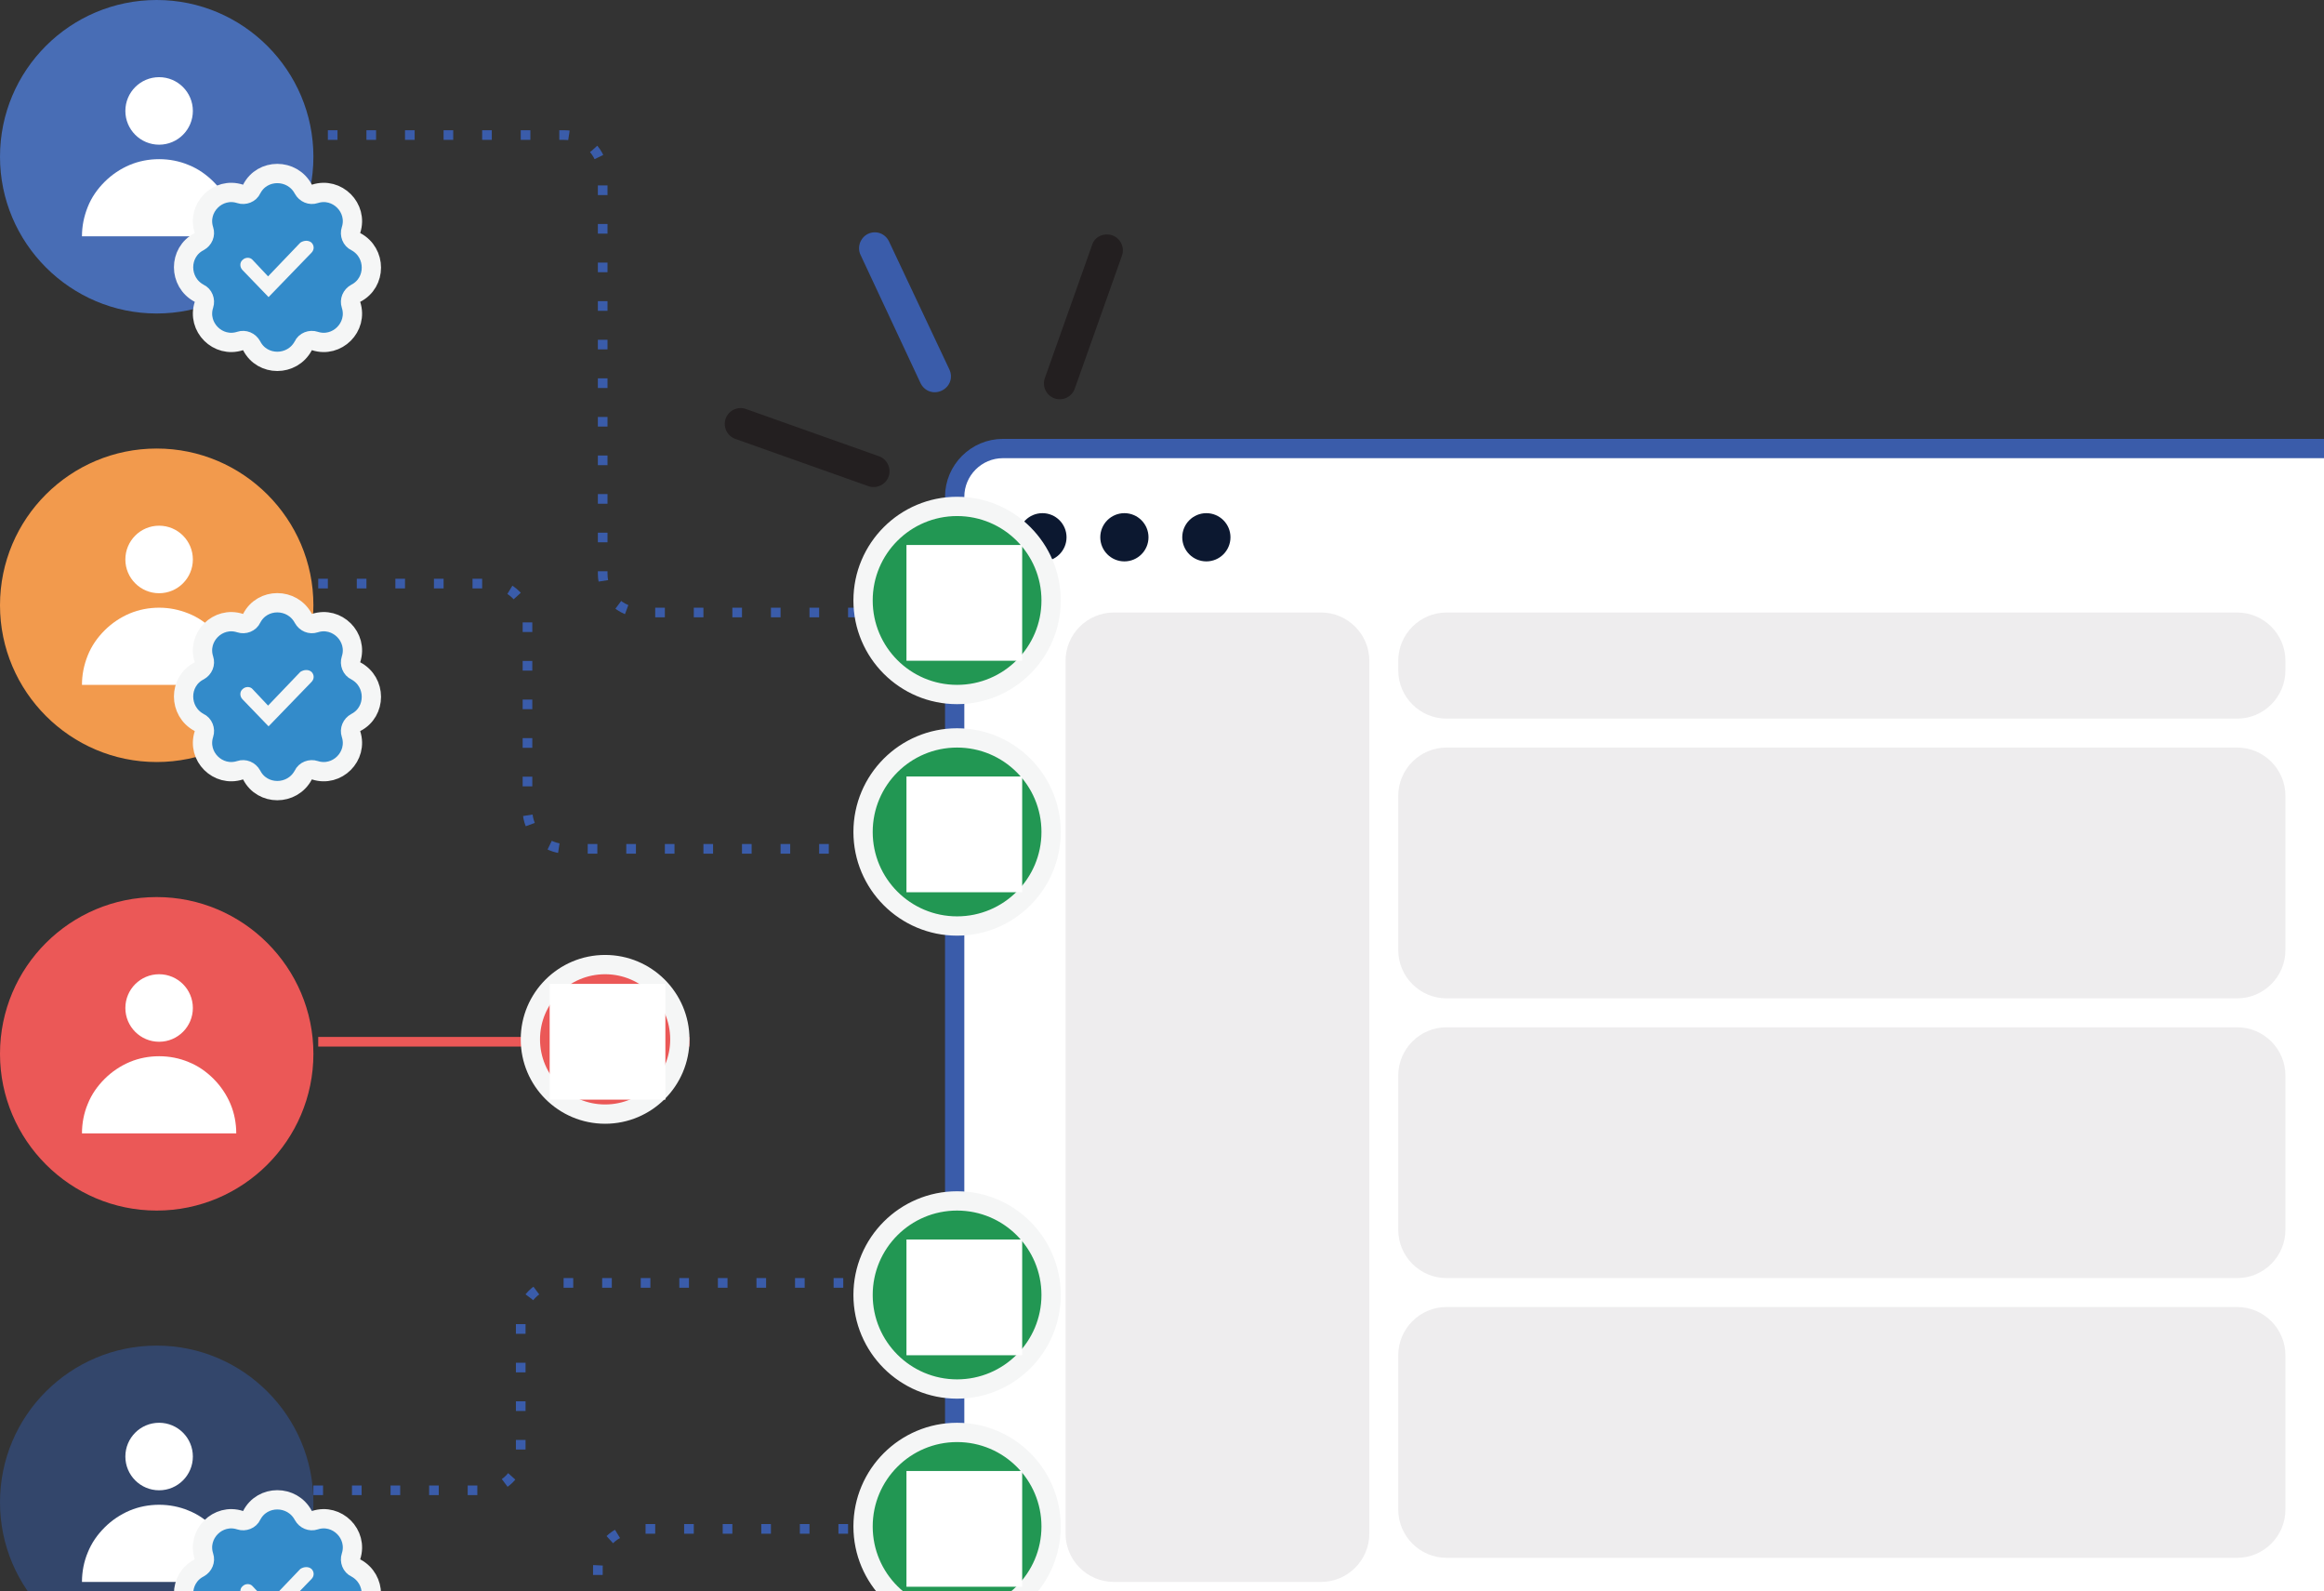 <?xml version="1.0" encoding="utf-8"?>
<!-- Generator: Adobe Illustrator 25.2.1, SVG Export Plug-In . SVG Version: 6.00 Build 0)  -->
<svg version="1.1" id="Layer_1" xmlns="http://www.w3.org/2000/svg" xmlns:xlink="http://www.w3.org/1999/xlink" x="0px" y="0px"
	 width="482px" height="329.9px" viewBox="0 0 482 329.9" style="enable-background:new 0 0 482 329.9;" xml:space="preserve">
<rect x="0" y="0" width="482" height="329.9" fill="#333333" stroke="none"/>
<style type="text/css">
	.st0{fill-rule:evenodd;clip-rule:evenodd;fill:#FFFFFF;}
	.st1{fill:#FFFFFF;stroke:#3A5CAA;stroke-width:4;}
	.st2{fill:#0C1830;}
	.st3{fill:#3A5CAA;}
	.st4{fill:#231F20;}
	.st5{fill:#EB5857;}
	.st6{fill:#33466B;}
	.st7{fill:#F29A4D;}
	.st8{fill:#486DB5;}
	.st9{fill:#FFFFFF;}
	.st10{fill:#338BCA;stroke:#F5F6F6;stroke-width:4;}
	.st11{fill-rule:evenodd;clip-rule:evenodd;fill:#F5F6F6;}
	.st12{fill:none;stroke:#3A5CAA;stroke-width:2;stroke-dasharray:2,6;}
	.st13{fill:none;stroke:#EB5857;stroke-width:2;}
	.st14{fill:#229753;stroke:#F5F6F6;stroke-width:4;}
	.st15{fill-rule:evenodd;clip-rule:evenodd;fill:#231F20;}
	.st16{fill:#EEEDEE;}
	.st17{fill:#EB5857;stroke:#F5F6F6;stroke-width:4;}
</style>
<g>
	<path class="st0" d="M127.4,216l4.3-4.3c0.4-0.4,0.4-1,0-1.4s-1-0.4-1.4,0l-4.3,4.3l-4.3-4.3c-0.4-0.4-1-0.4-1.4,0s-0.4,1,0,1.4
		l4.3,4.3l-4.3,4.3c-0.4,0.4-0.4,1,0,1.4c0.2,0.2,0.5,0.3,0.7,0.3s0.5-0.1,0.7-0.3l4.3-4.3l4.3,4.3c0.2,0.2,0.5,0.3,0.7,0.3
		s0.5-0.1,0.7-0.3c0.4-0.4,0.4-1,0-1.4L127.4,216z"/>
	<path class="st0" d="M198,310c1.1,0,2,0.9,2,2s-0.9,2-2,2s-2-0.9-2-2S196.9,310,198,310z M198,316c2.2,0,4-1.8,4-4s-1.8-4-4-4
		s-4,1.8-4,4S195.8,316,198,316z M209.7,309.2c-0.4-0.4-1-0.3-1.4,0.1l-1.9,2.1l-0.6-0.7c-0.4-0.4-1-0.4-1.4-0.1
		c-0.4,0.4-0.4,1-0.1,1.4l1.4,1.6c0.2,0.2,0.5,0.3,0.7,0.3l0,0c0.3,0,0.6-0.1,0.7-0.3l2.6-3C210.1,310.2,210.1,309.6,209.7,309.2z
		 M191,325c0-3.9,3.1-7,7-7s7,3.1,7,7c0,0.6-0.4,1-1,1s-1-0.4-1-1c0-2.8-2.2-5-5-5s-5,2.2-5,5c0,0.6-0.4,1-1,1S191,325.5,191,325z"
		/>
	<path class="st0" d="M198,262c1.1,0,2,0.9,2,2s-0.9,2-2,2s-2-0.9-2-2S196.9,262,198,262z M198,268c2.2,0,4-1.8,4-4s-1.8-4-4-4
		s-4,1.8-4,4S195.8,268,198,268z M209.7,261.2c-0.4-0.4-1-0.3-1.4,0.1l-1.9,2.1l-0.6-0.7c-0.4-0.4-1-0.4-1.4-0.1
		c-0.4,0.4-0.4,1-0.1,1.4l1.4,1.6c0.2,0.2,0.5,0.3,0.7,0.3l0,0c0.3,0,0.6-0.1,0.7-0.3l2.6-3C210.1,262.2,210.1,261.6,209.7,261.2z
		 M191,277c0-3.9,3.1-7,7-7s7,3.1,7,7c0,0.6-0.4,1-1,1s-1-0.4-1-1c0-2.8-2.2-5-5-5s-5,2.2-5,5c0,0.6-0.4,1-1,1S191,277.5,191,277z"
		/>
	<path class="st0" d="M198,166c1.1,0,2,0.9,2,2s-0.9,2-2,2s-2-0.9-2-2S196.9,166,198,166z M198,172c2.2,0,4-1.8,4-4c0-2.2-1.8-4-4-4
		s-4,1.8-4,4C194,170.2,195.8,172,198,172z M209.7,165.2c-0.4-0.4-1-0.3-1.4,0.1l-1.9,2.1l-0.6-0.7c-0.4-0.4-1-0.4-1.4-0.1
		c-0.4,0.4-0.4,1-0.1,1.4l1.4,1.6c0.2,0.2,0.5,0.3,0.7,0.3l0,0c0.3,0,0.6-0.1,0.7-0.3l2.6-3C210.1,166.2,210.1,165.6,209.7,165.2z
		 M191,181c0-3.9,3.1-7,7-7s7,3.1,7,7c0,0.6-0.4,1-1,1s-1-0.4-1-1c0-2.8-2.2-5-5-5s-5,2.2-5,5c0,0.6-0.4,1-1,1S191,181.5,191,181z"
		/>
	<path class="st0" d="M198,118c1.1,0,2,0.9,2,2s-0.9,2-2,2s-2-0.9-2-2S196.9,118,198,118z M198,124c2.2,0,4-1.8,4-4s-1.8-4-4-4
		s-4,1.8-4,4S195.8,124,198,124z M209.7,117.2c-0.4-0.4-1-0.3-1.4,0.1l-1.9,2.1l-0.6-0.7c-0.4-0.4-1-0.4-1.4-0.1
		c-0.4,0.4-0.4,1-0.1,1.4l1.4,1.6c0.2,0.2,0.5,0.3,0.7,0.3l0,0c0.3,0,0.6-0.1,0.7-0.3l2.6-3C210.1,118.2,210.1,117.6,209.7,117.2z
		 M191,133c0-3.9,3.1-7,7-7s7,3.1,7,7c0,0.6-0.4,1-1,1s-1-0.4-1-1c0-2.8-2.2-5-5-5s-5,2.2-5,5c0,0.6-0.4,1-1,1S191,133.5,191,133z"
		/>
	<g>
		<path class="st1" d="M198,103c0-5.5,4.5-10,10-10h277c5.5,0,10,4.5,10,10v242H198V103z"/>
		<circle class="st2" cx="216.2" cy="111.4" r="5"/>
		<circle class="st2" cx="233.2" cy="111.4" r="5"/>
		<circle class="st2" cx="250.2" cy="111.4" r="5"/>
		<path class="st3" d="M180,48.5L180,48.5c1.7-0.8,3.6-0.1,4.4,1.6l12.5,26.5c0.8,1.7,0.1,3.6-1.6,4.4l0,0c-1.7,0.8-3.6,0.1-4.4-1.6
			l-12.4-26.5C177.7,51.3,178.4,49.3,180,48.5z"/>
		<path class="st4" d="M150.5,86.8L150.5,86.8c0.6-1.7,2.5-2.6,4.2-2l27.6,9.8c1.7,0.6,2.6,2.5,2,4.2l0,0c-0.6,1.7-2.5,2.6-4.2,2
			L152.5,91C150.8,90.4,149.9,88.5,150.5,86.8z"/>
		<path class="st4" d="M230.7,48.8L230.7,48.8c1.7,0.6,2.6,2.5,2,4.2l-9.8,27.6c-0.6,1.7-2.5,2.6-4.2,2l0,0c-1.7-0.6-2.6-2.5-2-4.2
			l9.8-27.6C227,49.1,228.9,48.2,230.7,48.8z"/>
		<path class="st5" d="M32.5,186L32.5,186c17.9,0,32.5,14.6,32.5,32.5l0,0c0,17.9-14.6,32.5-32.5,32.5l0,0C14.6,251,0,236.4,0,218.5
			l0,0C0,200.5,14.6,186,32.5,186z"/>
		<path class="st6" d="M32.5,279L32.5,279c17.9,0,32.5,14.6,32.5,32.5l0,0c0,17.9-14.6,32.5-32.5,32.5l0,0C14.6,344,0,329.4,0,311.5
			l0,0C0,293.5,14.6,279,32.5,279z"/>
		<path class="st7" d="M32.5,93L32.5,93C50.4,93,65,107.6,65,125.5l0,0c0,17.9-14.6,32.5-32.5,32.5l0,0C14.6,158,0,143.4,0,125.5
			l0,0C0,107.5,14.6,93,32.5,93z"/>
		<path class="st8" d="M32.5,0L32.5,0C50.4,0,65,14.6,65,32.5l0,0C65,50.4,50.4,65,32.5,65l0,0C14.6,65,0,50.4,0,32.5l0,0
			C0,14.5,14.6,0,32.5,0z"/>
		<circle class="st9" cx="33" cy="209" r="7"/>
		<circle class="st9" cx="33" cy="302" r="7"/>
		<circle class="st9" cx="33" cy="116" r="7"/>
		<circle class="st9" cx="33" cy="23" r="7"/>
		<path class="st9" d="M49,235c0-2.1-0.4-4.2-1.2-6.1s-2-3.7-3.5-5.2s-3.2-2.7-5.2-3.5c-1.9-0.8-4-1.2-6.1-1.2s-4.2,0.4-6.1,1.2
			c-1.9,0.8-3.7,2-5.2,3.5s-2.7,3.2-3.5,5.2c-0.8,1.9-1.2,4-1.2,6.1H49z"/>
		<path class="st9" d="M49,328c0-2.1-0.4-4.2-1.2-6.1s-2-3.7-3.5-5.2s-3.2-2.7-5.2-3.5c-1.9-0.8-4-1.2-6.1-1.2s-4.2,0.4-6.1,1.2
			c-1.9,0.8-3.7,2-5.2,3.5s-2.7,3.2-3.5,5.2c-0.8,1.9-1.2,4-1.2,6.1H49z"/>
		<path class="st9" d="M49,142c0-2.1-0.4-4.2-1.2-6.1c-0.8-1.9-2-3.7-3.5-5.2s-3.2-2.7-5.2-3.5c-2-0.8-4-1.2-6.1-1.2
			s-4.2,0.4-6.1,1.2c-1.9,0.8-3.7,2-5.2,3.5s-2.7,3.2-3.5,5.2s-1.2,4-1.2,6.1H49z"/>
		<path class="st9" d="M49,49c0-2.1-0.4-4.2-1.2-6.1s-2-3.7-3.5-5.2s-3.2-2.7-5.2-3.5c-1.9-0.8-4-1.2-6.1-1.2s-4.2,0.4-6.1,1.2
			c-1.9,0.8-3.7,2-5.2,3.5s-2.7,3.2-3.5,5.2S17,46.9,17,49H49z"/>
		<path class="st10" d="M52.2,314.2L52.2,314.2c-0.4,0.9-1.5,1.3-2.4,1l0,0c-4.6-1.5-9,2.9-7.5,7.5l0,0c0.3,0.9-0.1,1.9-1,2.4l0,0
			c-4.3,2.2-4.3,8.4,0,10.7c0.9,0.4,1.3,1.5,1,2.4l0,0c-1.5,4.6,2.9,9,7.5,7.5c0.9-0.3,1.9,0.1,2.4,1l0,0c2.2,4.3,8.4,4.3,10.7,0
			l0,0c0.4-0.9,1.5-1.3,2.4-1c4.6,1.5,9-2.9,7.5-7.5c-0.3-0.9,0.1-1.9,1-2.4l0,0c4.3-2.2,4.3-8.4,0-10.7l0,0c-0.9-0.4-1.3-1.5-1-2.4
			c1.5-4.6-2.9-9-7.5-7.5l0,0c-0.9,0.3-1.9-0.1-2.4-1C60.6,309.9,54.4,309.9,52.2,314.2z"/>
		<path class="st11" d="M64.6,325.3c0.6,0.6,0.6,1.5,0,2.1l-8.9,9.2l-5.4-5.6c-0.6-0.6-0.6-1.6,0-2.1c0.6-0.6,1.6-0.6,2.1,0l3.2,3.4
			l6.7-7C63.1,324.8,64,324.8,64.6,325.3z"/>
		<path class="st10" d="M52.2,128.2L52.2,128.2c-0.4,0.9-1.5,1.3-2.4,1l0,0c-4.6-1.5-9,2.9-7.5,7.5l0,0c0.3,0.9-0.1,1.9-1,2.4l0,0
			c-4.3,2.2-4.3,8.4,0,10.7c0.9,0.4,1.3,1.5,1,2.4l0,0c-1.5,4.6,2.9,9,7.5,7.5c0.9-0.3,1.9,0.1,2.4,1l0,0c2.2,4.3,8.4,4.3,10.7,0
			l0,0c0.4-0.9,1.5-1.3,2.4-1c4.6,1.5,9-2.9,7.5-7.5c-0.3-0.9,0.1-1.9,1-2.4l0,0c4.3-2.2,4.3-8.4,0-10.7l0,0c-0.9-0.4-1.3-1.5-1-2.4
			c1.5-4.6-2.9-9-7.5-7.5l0,0c-0.9,0.3-1.9-0.1-2.4-1C60.6,123.9,54.4,123.9,52.2,128.2z"/>
		<path class="st11" d="M64.6,139.3c0.6,0.6,0.6,1.5,0,2.1l-8.9,9.2l-5.4-5.6c-0.6-0.6-0.6-1.6,0-2.1c0.6-0.6,1.6-0.6,2.1,0l3.2,3.4
			l6.7-7C63.1,138.8,64,138.8,64.6,139.3z"/>
		<path class="st10" d="M52.2,39.2L52.2,39.2c-0.4,0.9-1.5,1.3-2.4,1l0,0c-4.6-1.5-9,2.9-7.5,7.5l0,0c0.3,0.9-0.1,1.9-1,2.4l0,0
			c-4.3,2.2-4.3,8.4,0,10.7c0.9,0.4,1.3,1.5,1,2.4l0,0c-1.5,4.6,2.9,9,7.5,7.5c0.9-0.3,1.9,0.1,2.4,1l0,0c2.2,4.3,8.4,4.3,10.7,0
			l0,0c0.4-0.9,1.5-1.3,2.4-1c4.6,1.5,9-2.9,7.5-7.5c-0.3-0.9,0.1-1.9,1-2.4l0,0c4.3-2.2,4.3-8.4,0-10.7l0,0c-0.9-0.4-1.3-1.5-1-2.4
			c1.5-4.6-2.9-9-7.5-7.5l0,0c-0.9,0.3-1.9-0.1-2.4-1C60.6,34.9,54.4,34.9,52.2,39.2z"/>
		<path class="st11" d="M64.6,50.3c0.6,0.6,0.6,1.5,0,2.1l-8.9,9.2L50.3,56c-0.6-0.6-0.6-1.6,0-2.1c0.6-0.6,1.6-0.6,2.1,0l3.2,3.4
			l6.7-7C63.1,49.8,64,49.8,64.6,50.3z"/>
		<path class="st12" d="M68,28h49c4.4,0,8,3.6,8,8v83c0,4.4,3.6,8,8,8h63"/>
		<path class="st12" d="M66,121h35.4c4.4,0,8,3.6,8,8v39c0,4.4,3.6,8,8,8H194"/>
		<path class="st12" d="M65,309h35c4.4,0,8-3.6,8-8v-27c0-4.4,3.6-8,8-8h77"/>
		<path class="st12" d="M68,402h48c4.4,0,8-3.6,8-8v-69c0-4.4,3.6-8,8-8h63"/>
		<path class="st13" d="M66,216h77"/>
		<circle class="st14" cx="198.5" cy="124.5" r="19.5"/>
		<circle class="st14" cx="198.5" cy="172.5" r="19.5"/>
		<circle class="st14" cx="198.5" cy="268.5" r="19.5"/>
		<circle class="st14" cx="198.5" cy="316.5" r="19.5"/>
		<path class="st15" d="M198,118c1.1,0,2,0.9,2,2s-0.9,2-2,2s-2-0.9-2-2S196.9,118,198,118z M198,124c2.2,0,4-1.8,4-4s-1.8-4-4-4
			s-4,1.8-4,4S195.8,124,198,124z M209.7,117.2c-0.4-0.4-1-0.3-1.4,0.1l-1.9,2.1l-0.6-0.7c-0.4-0.4-1-0.4-1.4-0.1
			c-0.4,0.4-0.4,1-0.1,1.4l1.4,1.6c0.2,0.2,0.5,0.3,0.7,0.3l0,0c0.3,0,0.6-0.1,0.7-0.3l2.6-3C210.1,118.2,210.1,117.6,209.7,117.2z
			 M191,133c0-3.9,3.1-7,7-7s7,3.1,7,7c0,0.6-0.4,1-1,1s-1-0.4-1-1c0-2.8-2.2-5-5-5s-5,2.2-5,5c0,0.6-0.4,1-1,1S191,133.5,191,133z"
			/>
		<g>
			<rect x="188" y="113" class="st9" width="24" height="24"/>
		</g>
		<path class="st15" d="M198,166c1.1,0,2,0.9,2,2s-0.9,2-2,2s-2-0.9-2-2S196.9,166,198,166z M198,172c2.2,0,4-1.8,4-4
			c0-2.2-1.8-4-4-4s-4,1.8-4,4C194,170.2,195.8,172,198,172z M209.7,165.2c-0.4-0.4-1-0.3-1.4,0.1l-1.9,2.1l-0.6-0.7
			c-0.4-0.4-1-0.4-1.4-0.1c-0.4,0.4-0.4,1-0.1,1.4l1.4,1.6c0.2,0.2,0.5,0.3,0.7,0.3l0,0c0.3,0,0.6-0.1,0.7-0.3l2.6-3
			C210.1,166.2,210.1,165.6,209.7,165.2z M191,181c0-3.9,3.1-7,7-7s7,3.1,7,7c0,0.6-0.4,1-1,1s-1-0.4-1-1c0-2.8-2.2-5-5-5
			s-5,2.2-5,5c0,0.6-0.4,1-1,1S191,181.5,191,181z"/>
		<g>
			<rect x="188" y="161" class="st9" width="24" height="24"/>
		</g>
		<path class="st15" d="M198,262c1.1,0,2,0.9,2,2s-0.9,2-2,2s-2-0.9-2-2S196.9,262,198,262z M198,268c2.2,0,4-1.8,4-4s-1.8-4-4-4
			s-4,1.8-4,4S195.8,268,198,268z M209.7,261.2c-0.4-0.4-1-0.3-1.4,0.1l-1.9,2.1l-0.6-0.7c-0.4-0.4-1-0.4-1.4-0.1
			c-0.4,0.4-0.4,1-0.1,1.4l1.4,1.6c0.2,0.2,0.5,0.3,0.7,0.3l0,0c0.3,0,0.6-0.1,0.7-0.3l2.6-3C210.1,262.2,210.1,261.6,209.7,261.2z
			 M191,277c0-3.9,3.1-7,7-7s7,3.1,7,7c0,0.6-0.4,1-1,1s-1-0.4-1-1c0-2.8-2.2-5-5-5s-5,2.2-5,5c0,0.6-0.4,1-1,1S191,277.5,191,277z"
			/>
		<g>
			<rect x="188" y="257" class="st9" width="24" height="24"/>
		</g>
		<path class="st15" d="M198,310c1.1,0,2,0.9,2,2s-0.9,2-2,2s-2-0.9-2-2S196.9,310,198,310z M198,316c2.2,0,4-1.8,4-4s-1.8-4-4-4
			s-4,1.8-4,4S195.8,316,198,316z M209.7,309.2c-0.4-0.4-1-0.3-1.4,0.1l-1.9,2.1l-0.6-0.7c-0.4-0.4-1-0.4-1.4-0.1
			c-0.4,0.4-0.4,1-0.1,1.4l1.4,1.6c0.2,0.2,0.5,0.3,0.7,0.3l0,0c0.3,0,0.6-0.1,0.7-0.3l2.6-3C210.1,310.2,210.1,309.6,209.7,309.2z
			 M191,325c0-3.9,3.1-7,7-7s7,3.1,7,7c0,0.6-0.4,1-1,1s-1-0.4-1-1c0-2.8-2.2-5-5-5s-5,2.2-5,5c0,0.6-0.4,1-1,1S191,325.5,191,325z"
			/>
		<g>
			<rect x="188" y="305" class="st9" width="24" height="24"/>
		</g>
		<path class="st16" d="M231,127h43c5.5,0,10,4.5,10,10v181c0,5.5-4.5,10-10,10h-43c-5.5,0-10-4.5-10-10V137
			C221,131.5,225.5,127,231,127z"/>
		<path class="st16" d="M300,127h164c5.5,0,10,4.5,10,10v2c0,5.5-4.5,10-10,10H300c-5.5,0-10-4.5-10-10v-2
			C290,131.5,294.5,127,300,127z"/>
		<path class="st16" d="M300,155h164c5.5,0,10,4.5,10,10v32c0,5.5-4.5,10-10,10H300c-5.5,0-10-4.5-10-10v-32
			C290,159.5,294.5,155,300,155z"/>
		<path class="st16" d="M300,213h164c5.5,0,10,4.5,10,10v32c0,5.5-4.5,10-10,10H300c-5.5,0-10-4.5-10-10v-32
			C290,217.5,294.5,213,300,213z"/>
		<path class="st16" d="M300,271h164c5.5,0,10,4.5,10,10v32c0,5.5-4.5,10-10,10H300c-5.5,0-10-4.5-10-10v-32
			C290,275.5,294.5,271,300,271z"/>
		<circle class="st17" cx="125.5" cy="215.5" r="15.5"/>
		<path class="st0" d="M127.4,216l4.3-4.3c0.4-0.4,0.4-1,0-1.4s-1-0.4-1.4,0l-4.3,4.3l-4.3-4.3c-0.4-0.4-1-0.4-1.4,0s-0.4,1,0,1.4
			l4.3,4.3l-4.3,4.3c-0.4,0.4-0.4,1,0,1.4c0.2,0.2,0.5,0.3,0.7,0.3s0.5-0.1,0.7-0.3l4.3-4.3l4.3,4.3c0.2,0.2,0.5,0.3,0.7,0.3
			s0.5-0.1,0.7-0.3c0.4-0.4,0.4-1,0-1.4L127.4,216z"/>
		<g>
			<rect x="114" y="204" class="st9" width="24" height="24"/>
		</g>
	</g>
</g>
</svg>
